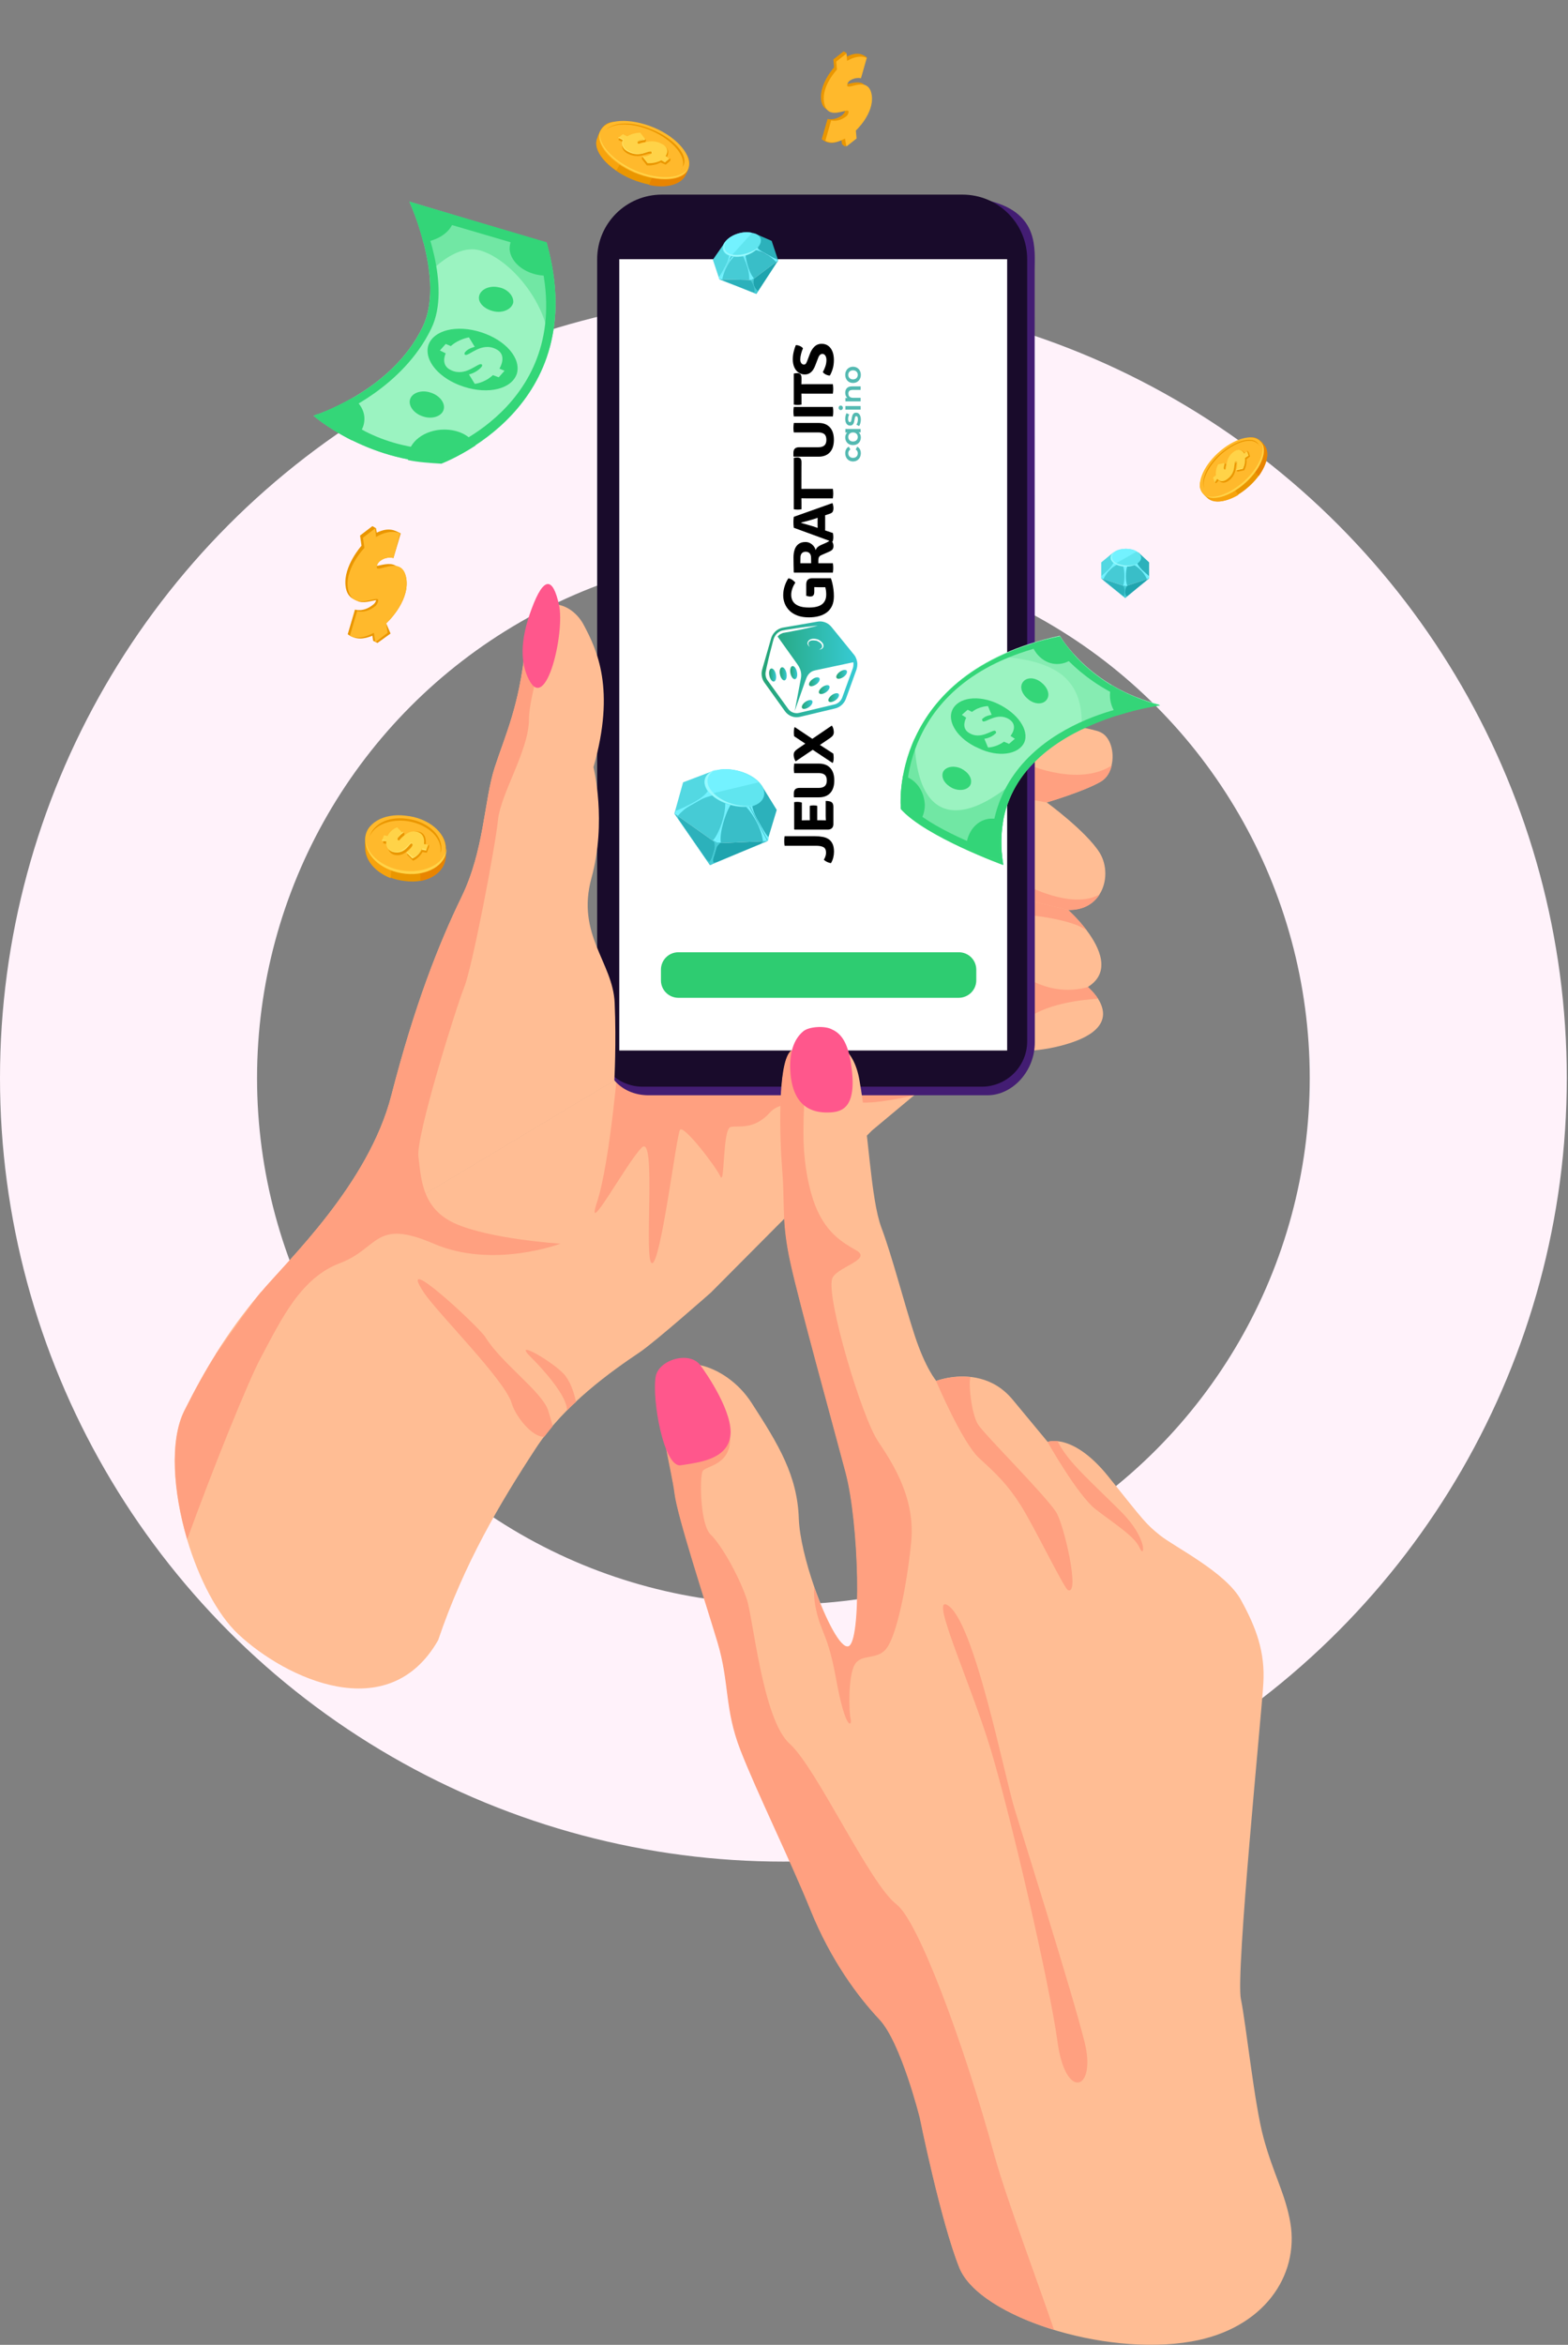 <svg width="305" height="456" viewBox="0 0 305 456" fill="none" xmlns="http://www.w3.org/2000/svg">
<rect x="0" y="0" width="305" height="456" fill="#808080" stroke="none"/>
<circle cx="152.382" cy="209.647" r="127.382" stroke="#FFF2FA" stroke-width="50"/>
<g clip-path="url(#clip0_482_8704)">
<path d="M184.181 207.688L169.611 219.85L138.276 251.368C138.276 251.368 127.387 260.999 124.387 263.006C119.066 266.586 109.817 273.069 104.188 281.712C97.289 292.27 90.299 304 85.225 318.972C75.543 335.95 55.498 326.38 46.342 317.798C42.228 313.94 38.64 306.902 36.382 299.339C33.66 290.078 32.948 280.107 35.856 274.304C37.99 270.044 39.97 266.494 41.95 263.345C41.95 263.345 41.95 263.345 41.95 263.314C44.672 258.931 47.332 255.381 50.302 251.8C50.456 251.615 50.58 251.461 50.704 251.306L82.813 232.075L119.561 210.065L184.181 207.688Z" fill="#FFBD94"/>
<path d="M214.063 152.031C210.754 153.945 203.608 156.044 203.608 156.044C203.608 156.044 211.249 161.632 213.878 165.799C215.363 168.176 215.394 171.541 213.878 173.917C212.733 175.739 210.692 177.004 207.753 176.943C207.753 176.943 209.64 178.61 211.372 180.925C213.94 184.32 216.167 189.136 211.589 191.945C211.682 192.038 212.733 192.933 213.569 194.199C215.084 196.575 215.827 200.249 208.434 202.749C197.081 206.577 185.543 202.749 185.543 202.749L190.802 138.727C190.802 138.727 211.094 140.98 214.063 142.4C216.012 143.295 216.816 146.29 216.229 148.79C215.95 150.179 215.239 151.352 214.063 152.031Z" fill="#FFBD94"/>
<path d="M120.459 204.292C120.459 204.292 118.727 225.839 116.159 233.68C113.561 241.521 121.851 226.148 124.821 223.184C127.79 220.221 125.13 245.503 126.831 245.657C128.532 245.781 131.564 220.777 132.275 219.727C132.987 218.678 139.266 226.889 140.132 228.803C140.999 230.717 140.535 219.542 142.112 219.171C143.69 218.832 146.659 219.82 149.784 216.331C152.599 213.152 162.157 214.541 168.746 214.418C172.087 214.356 177.84 212.998 177.84 212.998L126.491 204.292H120.459Z" fill="#FFA080"/>
<path d="M216.259 148.851C215.95 150.178 215.238 151.382 214.094 152.031C210.784 153.944 203.638 156.044 203.638 156.044C203.638 156.044 198.875 155.334 198.689 154.809C198.503 154.284 197.111 147.308 197.111 147.308C201.256 149.746 210.567 152.617 216.259 148.851Z" fill="#FFA080"/>
<path d="M213.876 173.948C212.732 175.769 210.69 177.065 207.751 176.973L201.255 175.399L195.873 170.182C196.461 170.521 207.566 177.467 213.876 173.948Z" fill="#FFA080"/>
<path d="M211.402 180.955C208.742 178.856 200.607 177.93 199.4 177.93L201.287 175.399L207.783 176.973C207.783 176.973 209.67 178.64 211.402 180.955Z" fill="#FFA080"/>
<path d="M213.599 194.229C209.887 194.445 203.391 195.279 199.401 198.335C193.555 202.78 196.957 188.117 196.957 188.117C196.957 188.117 203.082 194.322 211.65 191.945C211.743 192.068 212.795 192.964 213.599 194.229Z" fill="#FFA080"/>
<path d="M192.07 212.998H126.151C121.263 212.998 117.613 209.571 117.613 204.694V52.602C117.613 45.656 123.243 40.038 130.203 40.038H188.667C191.482 40.038 190.152 38.463 192.688 39.112C202.185 41.581 201.257 48.465 201.257 52.602L201.288 202.718C201.288 208.306 196.957 212.998 192.07 212.998Z" fill="#431D73"/>
<path d="M190.955 211.331H125.005C120.118 211.331 116.158 207.379 116.158 202.502V50.41C116.158 43.464 121.788 37.846 128.748 37.846H187.212C194.172 37.846 199.802 43.464 199.802 50.41V202.502C199.802 207.379 195.842 211.331 190.955 211.331Z" fill="#190B2B"/>
<path d="M195.905 50.409H120.459V204.292H195.905V50.409Z" fill="white"/>
<path d="M167.445 88.136C167.445 88.443 167.38 88.718 167.251 88.962C167.122 89.206 166.942 89.397 166.713 89.534C166.48 89.671 166.217 89.739 165.925 89.739C165.633 89.739 165.372 89.671 165.143 89.534C164.914 89.397 164.735 89.208 164.605 88.968C164.476 88.724 164.411 88.447 164.411 88.136C164.411 87.844 164.47 87.589 164.589 87.371C164.707 87.149 164.877 86.982 165.099 86.871L165.409 87.404C165.273 87.489 165.171 87.596 165.104 87.725C165.034 87.851 164.999 87.99 164.999 88.141C164.999 88.4 165.084 88.615 165.254 88.785C165.421 88.955 165.644 89.04 165.925 89.04C166.206 89.04 166.432 88.957 166.602 88.79C166.768 88.62 166.852 88.404 166.852 88.141C166.852 87.99 166.818 87.851 166.752 87.725C166.681 87.596 166.578 87.489 166.441 87.404L166.752 86.871C166.974 86.986 167.146 87.154 167.268 87.376C167.386 87.594 167.445 87.847 167.445 88.136ZM164.444 83.42L167.406 83.42L167.406 84.08L167.024 84.08C167.164 84.195 167.269 84.337 167.34 84.507C167.41 84.673 167.445 84.858 167.445 85.062C167.445 85.35 167.382 85.609 167.256 85.838C167.131 86.064 166.953 86.241 166.724 86.371C166.495 86.496 166.228 86.559 165.925 86.559C165.622 86.559 165.358 86.496 165.132 86.371C164.903 86.241 164.725 86.064 164.6 85.838C164.474 85.609 164.411 85.35 164.411 85.062C164.411 84.869 164.444 84.694 164.511 84.535C164.577 84.372 164.675 84.232 164.805 84.113L164.444 84.113L164.444 83.42ZM166.852 84.984C166.852 84.729 166.767 84.518 166.596 84.352C166.426 84.185 166.203 84.102 165.925 84.102C165.648 84.102 165.424 84.185 165.254 84.352C165.084 84.518 164.999 84.729 164.999 84.984C164.999 85.239 165.084 85.45 165.254 85.616C165.424 85.779 165.648 85.86 165.925 85.86C166.203 85.86 166.426 85.779 166.596 85.616C166.767 85.45 166.852 85.239 166.852 84.984ZM167.445 81.597C167.445 81.838 167.414 82.073 167.351 82.302C167.288 82.531 167.208 82.714 167.112 82.851L166.585 82.585C166.674 82.452 166.746 82.293 166.802 82.108C166.853 81.919 166.879 81.734 166.879 81.553C166.879 81.139 166.77 80.932 166.552 80.932C166.449 80.932 166.376 80.986 166.336 81.093C166.295 81.196 166.256 81.365 166.219 81.597C166.182 81.842 166.14 82.041 166.092 82.197C166.044 82.348 165.96 82.481 165.842 82.596C165.72 82.707 165.552 82.762 165.337 82.762C165.056 82.762 164.833 82.646 164.666 82.413C164.496 82.176 164.411 81.858 164.411 81.459C164.411 81.255 164.435 81.052 164.483 80.849C164.528 80.645 164.589 80.479 164.666 80.35L165.193 80.616C165.045 80.867 164.971 81.15 164.971 81.464C164.971 81.668 165.003 81.823 165.066 81.93C165.125 82.034 165.204 82.086 165.304 82.086C165.415 82.086 165.494 82.03 165.543 81.919C165.587 81.805 165.629 81.629 165.67 81.392C165.707 81.156 165.75 80.962 165.798 80.81C165.846 80.658 165.927 80.529 166.042 80.422C166.156 80.311 166.319 80.255 166.53 80.255C166.807 80.255 167.029 80.375 167.195 80.616C167.362 80.856 167.445 81.183 167.445 81.597ZM164.444 79.658L164.444 78.965L167.406 78.965L167.406 79.658L164.444 79.658ZM163.956 79.309C163.956 79.434 163.917 79.54 163.84 79.625C163.758 79.71 163.659 79.752 163.54 79.752C163.422 79.752 163.324 79.71 163.246 79.625C163.165 79.54 163.124 79.434 163.124 79.309C163.124 79.183 163.163 79.078 163.241 78.993C163.315 78.907 163.409 78.865 163.524 78.865C163.646 78.865 163.749 78.907 163.834 78.993C163.916 79.074 163.956 79.179 163.956 79.309ZM164.411 76.374C164.411 76.001 164.52 75.701 164.738 75.476C164.956 75.25 165.28 75.137 165.709 75.137L167.406 75.137L167.406 75.831L165.798 75.831C165.539 75.831 165.345 75.892 165.215 76.014C165.082 76.136 165.016 76.309 165.016 76.535C165.016 76.79 165.093 76.992 165.249 77.14C165.4 77.287 165.62 77.361 165.909 77.361L167.406 77.361L167.406 78.055L164.444 78.055L164.444 77.395L164.827 77.395C164.69 77.28 164.587 77.136 164.516 76.962C164.446 76.788 164.411 76.592 164.411 76.374ZM167.445 72.899C167.445 73.199 167.38 73.469 167.251 73.709C167.122 73.95 166.942 74.138 166.713 74.275C166.48 74.408 166.217 74.475 165.925 74.475C165.633 74.475 165.372 74.408 165.143 74.275C164.914 74.138 164.735 73.95 164.605 73.709C164.476 73.469 164.411 73.199 164.411 72.899C164.411 72.596 164.476 72.324 164.605 72.084C164.735 71.844 164.914 71.657 165.143 71.524C165.372 71.387 165.633 71.319 165.925 71.319C166.217 71.319 166.48 71.387 166.713 71.524C166.942 71.657 167.122 71.844 167.251 72.084C167.38 72.324 167.445 72.596 167.445 72.899ZM166.852 72.899C166.852 72.644 166.767 72.433 166.596 72.267C166.426 72.101 166.203 72.017 165.925 72.017C165.648 72.017 165.424 72.101 165.254 72.267C165.084 72.433 164.999 72.644 164.999 72.899C164.999 73.154 165.084 73.365 165.254 73.532C165.424 73.694 165.648 73.776 165.925 73.776C166.203 73.776 166.426 73.694 166.596 73.532C166.767 73.365 166.852 73.154 166.852 72.899Z" fill="#53B9B1"/>
<path d="M160.249 167.203C160.369 166.999 160.47 166.78 160.554 166.544C160.637 166.308 160.678 166.073 160.678 165.837C160.678 165.305 160.517 164.947 160.193 164.762C159.87 164.573 159.389 164.478 158.751 164.478L152.615 164.478C152.587 164.335 152.569 164.175 152.559 163.999C152.55 163.819 152.546 163.667 152.546 163.542C152.546 163.412 152.55 163.264 152.559 163.098C152.569 162.927 152.587 162.768 152.615 162.62L158.543 162.62C159.07 162.62 159.558 162.661 160.006 162.744C160.454 162.823 160.845 162.973 161.178 163.195C161.506 163.412 161.762 163.72 161.947 164.117C162.132 164.51 162.225 165.021 162.225 165.65C162.225 166.01 162.176 166.391 162.079 166.794C161.977 167.191 161.827 167.547 161.628 167.861C161.388 167.82 161.145 167.743 160.9 167.633C160.651 167.517 160.433 167.374 160.249 167.203ZM154.556 161.333L154.48 161.263L154.48 159.537L155.95 159.537C156.079 159.537 156.199 159.535 156.31 159.53C156.417 159.525 156.544 159.523 156.692 159.523L159.902 159.523C160.045 159.523 160.172 159.525 160.283 159.53C160.39 159.535 160.507 159.537 160.637 159.537L162.107 159.537L162.107 160.272C162.107 160.6 162.012 160.859 161.822 161.048C161.628 161.238 161.369 161.333 161.046 161.333L154.556 161.333ZM157.517 156.722C157.628 156.685 157.753 156.659 157.891 156.646C158.025 156.632 158.139 156.625 158.231 156.625C158.337 156.625 158.46 156.632 158.598 156.646C158.732 156.659 158.855 156.685 158.966 156.722L158.966 158.691C158.966 158.793 158.966 158.936 158.966 159.121C158.966 159.306 158.966 159.493 158.966 159.682C158.961 159.872 158.957 160.031 158.952 160.161L157.545 160.161C157.54 160.031 157.535 159.872 157.531 159.682C157.526 159.493 157.524 159.306 157.524 159.121C157.519 158.936 157.517 158.793 157.517 158.691L157.517 156.722ZM154.48 155.994C154.614 155.971 154.741 155.957 154.861 155.952C154.982 155.948 155.095 155.945 155.201 155.945C155.307 155.945 155.428 155.957 155.562 155.98C155.696 155.999 155.832 156.033 155.971 156.084L155.971 158.691C155.971 158.793 155.971 158.936 155.971 159.121C155.966 159.306 155.961 159.493 155.957 159.682C155.952 159.872 155.948 160.031 155.943 160.161L154.48 160.161L154.48 155.994ZM160.609 155.758C161.168 155.758 161.559 155.846 161.781 156.022C161.998 156.193 162.107 156.486 162.107 156.902L162.107 160.14L160.678 160.14C160.669 159.923 160.66 159.74 160.651 159.592C160.637 159.44 160.628 159.292 160.623 159.149C160.614 159.005 160.609 158.834 160.609 158.636L160.609 155.758ZM159.299 148.5C160.246 148.5 160.981 148.785 161.504 149.353C162.021 149.917 162.28 150.726 162.28 151.78C162.28 152.829 162.021 153.638 161.504 154.207C160.981 154.775 160.246 155.059 159.299 155.059L154.494 155.059L154.411 154.976L154.411 154.304C154.411 153.943 154.501 153.673 154.681 153.492C154.861 153.312 155.162 153.222 155.582 153.222L159.299 153.222C159.779 153.222 160.154 153.109 160.422 152.882C160.69 152.651 160.824 152.284 160.824 151.78C160.824 151.267 160.69 150.899 160.422 150.678C160.154 150.456 159.779 150.345 159.299 150.345L154.48 150.345C154.452 150.192 154.434 150.035 154.425 149.873C154.415 149.711 154.411 149.568 154.411 149.443C154.411 149.328 154.418 149.178 154.431 148.993C154.441 148.808 154.459 148.644 154.487 148.5L159.299 148.5ZM154.764 148.064C154.612 147.833 154.51 147.605 154.459 147.378C154.408 147.147 154.383 146.957 154.383 146.809C154.383 146.555 154.441 146.345 154.556 146.179C154.672 146.012 154.854 145.841 155.104 145.665L161.795 141.103C161.957 141.325 162.063 141.556 162.114 141.797C162.165 142.037 162.19 142.229 162.19 142.372C162.19 142.622 162.132 142.834 162.017 143.01C161.896 143.186 161.712 143.359 161.462 143.53L154.764 148.064ZM154.48 143.183C154.448 143.059 154.429 142.931 154.425 142.802C154.415 142.668 154.411 142.529 154.411 142.386C154.411 142.257 154.42 142.106 154.438 141.935C154.457 141.76 154.489 141.598 154.535 141.45L154.633 141.422L158.418 143.953L159.112 144.625L162.086 146.553C162.109 146.659 162.128 146.786 162.141 146.934C162.155 147.082 162.162 147.223 162.162 147.357C162.162 147.727 162.116 148.041 162.024 148.3L161.926 148.363L157.76 145.596L157.052 144.889L154.48 143.183Z" fill="black"/>
<path d="M153.349 112.468C153.622 112.496 153.885 112.6 154.139 112.78C154.389 112.956 154.576 113.136 154.701 113.321C154.465 113.659 154.274 114.035 154.126 114.451C153.978 114.867 153.904 115.281 153.904 115.693C153.904 116.173 154.019 116.598 154.25 116.968C154.482 117.338 154.851 117.627 155.36 117.835C155.864 118.043 156.529 118.147 157.357 118.147C158.508 118.147 159.356 117.934 159.901 117.509C160.442 117.079 160.712 116.453 160.712 115.63C160.712 115.159 160.664 114.729 160.567 114.34C160.47 113.952 160.382 113.643 160.303 113.411L161.621 112.448C161.718 112.72 161.812 113.042 161.905 113.411C161.993 113.781 162.064 114.183 162.12 114.618C162.175 115.048 162.203 115.491 162.203 115.949C162.203 116.679 162.083 117.306 161.842 117.828C161.602 118.346 161.262 118.769 160.823 119.097C160.384 119.425 159.869 119.668 159.277 119.825C158.685 119.982 158.038 120.061 157.336 120.061C156.476 120.061 155.732 119.943 155.103 119.707C154.475 119.467 153.957 119.143 153.55 118.736C153.143 118.325 152.841 117.865 152.642 117.357C152.443 116.843 152.344 116.317 152.344 115.776C152.344 115.166 152.436 114.574 152.621 114.001C152.806 113.423 153.049 112.912 153.349 112.468ZM159.312 114.202C158.988 114.202 158.665 114.193 158.341 114.174C158.018 114.156 157.724 114.109 157.461 114.035L157.994 112.448L161.621 112.448L161.648 114.202L159.312 114.202ZM156.823 113.71C156.823 113.238 156.929 112.91 157.142 112.725C157.354 112.54 157.639 112.448 157.994 112.448L158.39 112.448L158.39 115.103C158.39 115.283 158.367 115.443 158.32 115.582C158.274 115.716 158.196 115.82 158.085 115.894C157.969 115.968 157.807 116.005 157.599 116.005C157.474 116.005 157.343 115.991 157.204 115.963C157.061 115.935 156.934 115.903 156.823 115.866L156.823 113.71Z" fill="black"/>
<path d="M156.677 105.407C157.024 105.407 157.333 105.485 157.606 105.642C157.879 105.795 158.108 105.994 158.293 106.239C158.477 106.479 158.598 106.731 158.653 106.994C158.741 106.754 158.868 106.557 159.034 106.405C159.196 106.252 159.404 106.121 159.658 106.01L160.643 105.573C160.833 105.49 161.006 105.397 161.163 105.296C161.32 105.194 161.452 105.085 161.558 104.97C161.706 105.085 161.838 105.256 161.953 105.483C162.064 105.709 162.12 105.95 162.12 106.204C162.12 106.481 162.053 106.701 161.919 106.863C161.78 107.024 161.565 107.168 161.274 107.292L159.804 107.937C159.559 108.044 159.395 108.175 159.312 108.332C159.224 108.485 159.18 108.702 159.18 108.984L159.18 110.336L157.793 110.336C157.793 110.151 157.791 109.941 157.786 109.705C157.782 109.469 157.777 109.245 157.773 109.033C157.768 108.82 157.766 108.658 157.766 108.547C157.766 108.219 157.715 107.965 157.613 107.785C157.511 107.6 157.38 107.473 157.218 107.403C157.056 107.329 156.89 107.292 156.719 107.292C156.543 107.292 156.377 107.329 156.22 107.403C156.062 107.477 155.938 107.6 155.845 107.771C155.748 107.942 155.7 108.175 155.7 108.471C155.7 108.651 155.697 108.829 155.693 109.005C155.688 109.176 155.686 109.352 155.686 109.532L162.009 109.532C162.037 109.684 162.055 109.844 162.064 110.01C162.074 110.172 162.078 110.315 162.078 110.44C162.078 110.556 162.074 110.701 162.064 110.877C162.055 111.053 162.037 111.212 162.009 111.355L154.472 111.355L154.396 111.286C154.382 110.759 154.371 110.262 154.361 109.795C154.352 109.329 154.347 108.859 154.347 108.388C154.347 107.829 154.424 107.322 154.576 106.869C154.729 106.416 154.978 106.061 155.325 105.802C155.667 105.538 156.118 105.407 156.677 105.407Z" fill="black"/>
<path d="M154.403 102.634C154.375 102.449 154.357 102.259 154.347 102.065C154.338 101.867 154.334 101.691 154.334 101.538C154.334 101.395 154.338 101.236 154.347 101.06C154.357 100.884 154.375 100.702 154.403 100.512L161.919 97.836C161.988 97.97 162.039 98.141 162.071 98.349C162.104 98.552 162.12 98.726 162.12 98.869C162.12 99.096 162.076 99.303 161.988 99.493C161.9 99.678 161.678 99.826 161.322 99.937L158.168 100.991C157.946 101.055 157.699 101.127 157.426 101.206C157.153 101.28 156.88 101.353 156.608 101.427C156.335 101.497 156.083 101.561 155.852 101.622L155.852 101.698C156.18 101.79 156.55 101.894 156.961 102.01C157.373 102.121 157.731 102.225 158.036 102.322L162.016 103.66C162.039 103.776 162.057 103.9 162.071 104.034C162.085 104.168 162.092 104.305 162.092 104.443C162.092 104.601 162.081 104.758 162.057 104.915C162.034 105.072 162.002 105.199 161.96 105.296L161.863 105.366L154.403 102.634ZM160.504 102.578C160.504 102.634 160.504 102.706 160.504 102.793C160.5 102.877 160.497 102.962 160.497 103.05C160.493 103.138 160.49 103.209 160.49 103.265L160.49 104.069L159.048 103.494L159.048 102.793C159.048 102.742 159.048 102.678 159.048 102.599C159.044 102.516 159.041 102.435 159.041 102.357C159.037 102.273 159.034 102.206 159.034 102.155L159.034 101.143C159.034 101.088 159.037 101.025 159.041 100.956C159.041 100.882 159.044 100.81 159.048 100.741C159.048 100.667 159.048 100.602 159.048 100.547L159.048 99.805L160.49 99.285L160.49 100.117C160.49 100.173 160.493 100.242 160.497 100.325C160.497 100.408 160.5 100.491 160.504 100.575C160.504 100.658 160.504 100.725 160.504 100.776L160.504 102.578Z" fill="black"/>
<path d="M155.901 99.035C155.762 99.062 155.632 99.081 155.512 99.09C155.388 99.099 155.272 99.104 155.166 99.104C155.064 99.104 154.946 99.099 154.812 99.09C154.673 99.081 154.537 99.062 154.403 99.035L154.403 89.041C154.509 89.013 154.629 88.992 154.764 88.978C154.893 88.96 155.002 88.951 155.089 88.951C155.353 88.951 155.554 89.022 155.693 89.165C155.831 89.304 155.901 89.544 155.901 89.887L155.901 90.386C155.901 90.478 155.898 90.603 155.894 90.76C155.889 90.917 155.887 94.999 155.887 95.083L155.887 96.899C155.887 96.992 155.889 97.121 155.894 97.287C155.898 97.449 155.901 97.576 155.901 97.669L155.901 99.035ZM156.726 96.913C156.578 96.913 156.441 96.911 156.317 96.906C156.187 96.901 156.044 96.899 155.887 96.899L155.166 96.899L155.166 95.083L155.887 95.083C156.044 95.083 156.187 95.08 156.317 95.076C156.441 95.071 156.578 95.069 156.726 95.069L162.009 95.069C162.032 95.184 162.048 95.335 162.057 95.519C162.071 95.704 162.078 95.862 162.078 95.991C162.078 96.116 162.071 96.268 162.057 96.448C162.048 96.629 162.032 96.784 162.009 96.913L156.726 96.913Z" fill="black"/>
<path d="M159.222 82.252C160.169 82.252 160.904 82.537 161.426 83.105C161.944 83.669 162.203 84.478 162.203 85.532C162.203 86.581 161.944 87.39 161.426 87.958C160.904 88.527 160.169 88.811 159.222 88.811L154.417 88.811L154.334 88.728L154.334 88.055C154.334 87.695 154.424 87.424 154.604 87.244C154.784 87.064 155.085 86.974 155.505 86.974L159.222 86.974C159.702 86.974 160.077 86.861 160.345 86.634C160.613 86.403 160.747 86.035 160.747 85.532C160.747 85.019 160.613 84.651 160.345 84.429C160.077 84.207 159.702 84.097 159.222 84.097L154.403 84.097C154.375 83.944 154.357 83.787 154.347 83.625C154.338 83.463 154.334 83.32 154.334 83.195C154.334 83.08 154.341 82.929 154.354 82.745C154.364 82.56 154.382 82.395 154.41 82.252L159.222 82.252Z" fill="black"/>
<path d="M154.403 80.98C154.375 80.837 154.357 80.675 154.347 80.495C154.338 80.31 154.334 80.16 154.334 80.044C154.334 79.919 154.338 79.776 154.347 79.614C154.357 79.448 154.375 79.288 154.403 79.136L162.009 79.136C162.037 79.288 162.055 79.448 162.064 79.614C162.074 79.776 162.078 79.919 162.078 80.044C162.078 80.16 162.074 80.31 162.064 80.495C162.055 80.675 162.037 80.837 162.009 80.98L154.403 80.98Z" fill="black"/>
<path d="M155.901 78.681C155.762 78.709 155.632 78.727 155.512 78.737C155.388 78.746 155.272 78.75 155.166 78.75C155.064 78.75 154.946 78.746 154.812 78.737C154.673 78.727 154.537 78.709 154.403 78.681L154.403 72.649C154.509 72.621 154.629 72.6 154.764 72.587C154.893 72.568 155.002 72.559 155.089 72.559C155.353 72.559 155.554 72.63 155.693 72.774C155.831 72.912 155.901 73.153 155.901 73.495L155.901 73.994C155.901 74.087 155.898 74.211 155.894 74.368C155.889 74.526 155.887 74.646 155.887 74.729L155.887 76.546C155.887 76.638 155.889 76.767 155.894 76.934C155.898 77.096 155.901 77.223 155.901 77.315L155.901 78.681ZM156.726 76.559C156.578 76.559 156.441 76.557 156.317 76.552C156.187 76.548 156.044 76.546 155.887 76.546L155.166 76.546L155.166 74.729L155.887 74.729C156.044 74.729 156.187 74.727 156.317 74.722C156.441 74.717 156.578 74.715 156.726 74.715L162.009 74.715C162.032 74.831 162.048 74.981 162.057 75.166C162.071 75.351 162.078 75.508 162.078 75.637C162.078 75.762 162.071 75.915 162.057 76.095C162.048 76.275 162.032 76.43 162.009 76.559L156.726 76.559Z" fill="black"/>
<path d="M161.413 73.037C161.26 73.037 161.094 73.007 160.913 72.946C160.733 72.886 160.564 72.805 160.407 72.704C160.25 72.597 160.132 72.482 160.054 72.357C160.239 72.029 160.403 71.659 160.546 71.248C160.689 70.832 160.759 70.404 160.754 69.965C160.754 69.752 160.722 69.561 160.657 69.39C160.592 69.219 160.502 69.082 160.386 68.981C160.266 68.879 160.123 68.828 159.957 68.828C159.781 68.828 159.624 68.895 159.485 69.029C159.346 69.163 159.226 69.373 159.125 69.66L158.653 70.887C158.528 71.248 158.373 71.576 158.189 71.872C157.999 72.163 157.77 72.394 157.502 72.565C157.234 72.736 156.917 72.822 156.552 72.822C156.104 72.822 155.704 72.704 155.353 72.468C154.997 72.232 154.72 71.897 154.521 71.463C154.317 71.023 154.213 70.501 154.209 69.896C154.209 69.387 154.269 68.883 154.389 68.384C154.509 67.88 154.646 67.457 154.798 67.115C155.062 67.115 155.323 67.171 155.582 67.282C155.836 67.393 156.039 67.545 156.192 67.739C156.039 68.077 155.914 68.444 155.817 68.842C155.716 69.235 155.665 69.595 155.665 69.923C155.669 70.228 155.739 70.466 155.873 70.638C156.007 70.809 156.176 70.894 156.379 70.894C156.555 70.894 156.689 70.823 156.781 70.679C156.874 70.531 156.964 70.335 157.052 70.09L157.509 68.883C157.726 68.282 158.027 67.795 158.41 67.421C158.794 67.046 159.27 66.859 159.839 66.859C160.329 66.859 160.752 66.991 161.108 67.254C161.459 67.517 161.729 67.88 161.919 68.343C162.104 68.805 162.198 69.339 162.203 69.944C162.208 70.638 162.124 71.252 161.953 71.788C161.782 72.325 161.602 72.741 161.413 73.037Z" fill="black"/>
<g clip-path="url(#clip1_482_8704)">
<path d="M152.244 122.066L152.221 122.066C151.122 122.3 150.229 123.163 149.954 124.283L148.236 130.28L148.236 130.303C148.167 130.537 148.145 130.793 148.145 131.027C148.145 131.634 148.328 132.194 148.648 132.684C148.648 132.684 148.648 132.707 148.671 132.707L152.634 138.237C153.298 139.217 154.466 139.684 155.611 139.404L162.46 137.771C163.445 137.537 164.269 136.767 164.59 135.764L166.628 130.14L166.628 130.117C166.72 129.813 166.766 129.51 166.766 129.183C166.766 128.553 166.559 127.923 166.193 127.41L166.17 127.387L161.773 121.973C161.108 121.11 160.009 120.69 158.955 120.9L152.244 122.066ZM157.81 124.563C157.673 124.586 157.535 124.656 157.444 124.726C157.398 124.773 157.352 124.82 157.329 124.843C157.306 124.866 157.306 124.89 157.283 124.936C157.283 124.96 157.26 124.983 157.26 125.03C157.215 125.263 157.306 125.473 157.398 125.613C157.467 125.753 157.535 125.823 157.535 125.823C157.535 125.823 157.512 125.8 157.489 125.777C157.467 125.753 157.398 125.707 157.352 125.66C157.306 125.613 157.237 125.52 157.169 125.427C157.123 125.333 157.054 125.193 157.077 125.03C157.077 124.983 157.077 124.96 157.1 124.913C157.123 124.843 157.123 124.843 157.146 124.796C157.192 124.703 157.237 124.633 157.306 124.563C157.444 124.423 157.604 124.33 157.787 124.283C158.154 124.166 158.543 124.213 158.909 124.306C159.024 124.33 159.07 124.353 159.184 124.4C159.276 124.446 159.368 124.493 159.436 124.54C159.597 124.633 159.734 124.773 159.871 124.89C159.986 125.03 160.101 125.193 160.146 125.357C160.192 125.52 160.192 125.707 160.123 125.87C160.055 126.01 159.963 126.127 159.849 126.173C159.757 126.243 159.642 126.267 159.574 126.29C159.505 126.313 159.436 126.313 159.39 126.313C159.345 126.313 159.322 126.313 159.322 126.313C159.322 126.313 159.413 126.29 159.551 126.22C159.688 126.15 159.871 126.01 159.917 125.777C159.94 125.683 159.917 125.543 159.871 125.427C159.826 125.31 159.734 125.193 159.62 125.076C159.505 124.96 159.39 124.89 159.23 124.796C159.161 124.75 159.093 124.726 159.024 124.68C158.955 124.656 158.864 124.61 158.795 124.586C158.451 124.54 158.108 124.516 157.81 124.563ZM165.918 129.883L163.88 135.507C163.651 136.254 163.032 136.837 162.299 137.001L155.451 138.634C154.604 138.844 153.733 138.494 153.252 137.771L149.267 132.264C149.015 131.914 148.9 131.47 148.9 131.05C148.9 130.864 148.923 130.677 148.969 130.513C148.969 130.513 149.152 129.557 149.496 128.11C149.656 127.387 149.885 126.57 150.114 125.66C150.229 125.217 150.343 124.75 150.481 124.283C150.641 123.77 150.962 123.303 151.397 122.976C151.626 122.813 151.855 122.696 152.13 122.626C152.199 122.603 152.221 122.603 152.336 122.58L152.519 122.556C152.634 122.533 152.748 122.51 152.863 122.486C153.321 122.416 153.802 122.346 154.237 122.276C155.13 122.136 155.978 122.02 156.688 121.926C158.131 121.74 159.093 121.67 159.093 121.67C159.093 121.67 158.154 121.926 156.734 122.23C156.024 122.393 155.199 122.556 154.306 122.72C153.871 122.813 153.412 122.906 152.932 122.976C152.817 123 152.702 123.023 152.588 123.046L152.405 123.07C152.382 123.07 152.29 123.093 152.244 123.116C152.061 123.186 151.855 123.28 151.672 123.396C151.511 123.513 151.374 123.653 151.26 123.793L155.107 129.183C155.955 130.373 155.886 131.33 155.795 131.89L154.581 138.284L156.711 132.24C156.917 131.657 157.306 130.653 158.451 130.397C158.474 130.397 158.497 130.397 158.52 130.373L165.987 128.787C166.01 128.927 166.01 129.043 166.01 129.183C166.01 129.417 165.987 129.65 165.918 129.883Z" fill="url(#paint0_linear_482_8704)"/>
<path d="M153.756 130.934C153.894 131.634 154.306 132.147 154.649 132.077C154.993 132.007 155.176 131.377 155.016 130.677C154.878 129.977 154.466 129.464 154.123 129.534C153.779 129.604 153.619 130.234 153.756 130.934Z" fill="url(#paint1_linear_482_8704)"/>
<path d="M152.979 130.91C152.841 130.21 152.429 129.697 152.085 129.767C151.742 129.837 151.559 130.467 151.719 131.167C151.856 131.867 152.269 132.38 152.612 132.31C152.956 132.24 153.116 131.61 152.979 130.91Z" fill="url(#paint2_linear_482_8704)"/>
<path d="M150.916 131.143C150.779 130.443 150.366 129.93 150.023 130C149.679 130.07 149.496 130.7 149.656 131.4C149.794 132.1 150.206 132.613 150.55 132.543C150.893 132.473 151.076 131.843 150.916 131.143Z" fill="url(#paint3_linear_482_8704)"/>
<path d="M156.665 136.487C156.115 136.86 155.84 137.42 156.023 137.7C156.207 137.98 156.802 137.887 157.352 137.514C157.901 137.14 158.176 136.58 157.993 136.3C157.81 136.02 157.214 136.114 156.665 136.487Z" fill="url(#paint4_linear_482_8704)"/>
<path d="M158.061 132.077C157.511 132.451 157.237 133.011 157.42 133.291C157.603 133.571 158.199 133.477 158.748 133.104C159.298 132.731 159.573 132.171 159.39 131.891C159.206 131.611 158.611 131.681 158.061 132.077Z" fill="url(#paint5_linear_482_8704)"/>
<path d="M159.345 134.807C159.528 135.087 160.124 134.994 160.673 134.62C161.223 134.247 161.498 133.687 161.315 133.407C161.131 133.127 160.536 133.22 159.986 133.594C159.437 133.99 159.139 134.527 159.345 134.807Z" fill="url(#paint6_linear_482_8704)"/>
<path d="M161.177 136.37C161.361 136.65 161.956 136.557 162.506 136.184C163.055 135.81 163.33 135.25 163.147 134.97C162.964 134.69 162.368 134.784 161.819 135.157C161.292 135.554 160.994 136.09 161.177 136.37Z" fill="url(#paint7_linear_482_8704)"/>
<path d="M162.736 131.843C162.919 132.123 163.514 132.03 164.064 131.656C164.614 131.283 164.889 130.723 164.705 130.443C164.522 130.163 163.927 130.256 163.377 130.63C162.827 131.026 162.529 131.563 162.736 131.843Z" fill="url(#paint8_linear_482_8704)"/>
</g>
<path d="M50.703 251.368C55.962 245.101 71.676 230.346 76.13 212.997C80.585 195.649 85.317 183.61 89.772 174.442C94.226 165.274 94.133 155.673 96.237 149.222C98.34 142.77 100.97 137.399 102.176 125.946C102.918 119.093 105.888 117.087 108.734 117.642C110.652 118.013 112.477 119.525 113.529 121.501C116.127 126.378 119.777 134.003 115.446 149.191C115.446 149.191 118.076 159.779 115.044 170.768C112.044 181.758 119.22 187.16 119.561 195.001C119.901 202.749 119.499 210.157 119.499 210.157L50.703 251.368Z" fill="#FFBD94"/>
<path d="M109.013 241.86C109.013 241.86 95.898 246.83 84.36 241.86C72.822 236.89 73.78 242.725 66.171 245.626C58.561 248.497 54.88 256.245 50.704 264.086C48.199 268.778 41.3 285.88 36.413 299.37C33.691 290.109 32.979 280.138 35.887 274.335C38.022 270.075 40.001 266.525 41.981 263.376C41.981 263.376 41.981 263.376 41.981 263.345C45.507 258.314 48.601 253.992 50.333 251.831C50.488 251.646 50.611 251.491 50.735 251.337C55.963 245.102 71.677 230.346 76.131 212.998C80.586 195.649 85.319 183.61 89.773 174.442C94.227 165.274 94.135 155.704 96.238 149.222C98.341 142.77 100.971 137.399 102.177 125.946C102.92 119.093 105.889 117.118 108.735 117.643C106.57 123.539 102.889 135.392 102.889 139.899C102.889 145.919 97.382 154.284 96.857 159.532C96.331 164.749 91.876 188.055 90.299 191.976C88.721 195.896 80.864 221.024 81.39 224.944C81.668 227.012 81.792 229.667 82.813 232.167C83.71 234.39 85.319 236.458 88.381 237.878C95.248 240.996 109.013 241.86 109.013 241.86Z" fill="#FFA080"/>
<path d="M102.888 132.182C101.342 129.157 100.97 124.928 103.414 118.383C105.796 111.963 107.559 112.24 108.735 117.642C109.91 122.952 106.26 138.788 102.888 132.182Z" fill="#FF578C"/>
<path d="M107.497 277.36C106.971 277.977 105.858 279.428 105.858 279.428C103.476 279.49 100.29 275.446 99.516 272.853C98.217 268.408 85.163 255.412 82.472 251.399C76.719 242.755 93.175 258.036 94.413 260.042C97.568 265.136 105.301 270.538 106.6 274.211C106.693 274.489 107.559 277.267 107.497 277.36Z" fill="#FFA080"/>
<path d="M245.768 415.716C247.655 422.723 250.037 426.643 250.996 432.292C252.728 442.634 245.738 452.913 231.756 455.352C214.557 458.346 190.398 450.413 186.624 440.998C183.005 431.984 178.953 411.795 178.953 411.795C178.953 411.795 175.272 397.132 171.096 392.687C166.889 388.242 161.661 381.173 157.732 371.48C153.804 361.787 147.246 348.452 144.091 340.333C140.936 332.214 141.987 327.244 139.636 319.404C137.286 311.563 131.779 294.801 131.254 290.356C130.728 285.911 127.572 275.168 128.903 268.902C129.583 265.691 132.676 264.673 136.296 265.506C139.76 266.309 143.627 268.84 146.194 272.822C151.453 280.941 155.103 286.96 155.381 295.326C155.505 298.876 156.773 304 158.413 308.692C160.671 315.082 163.548 320.638 165.064 320.175C167.693 319.404 167.167 296.375 164.538 286.405C161.908 276.465 155.567 253.621 153.804 245.595C152.041 237.569 152.752 234.328 152.226 227.722C151.7 221.085 151.298 207.071 153.773 204.478C154.763 203.428 156.804 202.44 159.032 202.286C162.372 202.039 166.053 203.706 167.167 210.003C168.992 220.468 169.363 233.124 171.436 238.712C173.539 244.299 175.797 253.189 177.901 259.641C180.004 266.093 182.108 268.531 182.108 268.531C182.108 268.531 182.108 268.531 182.139 268.531C182.51 268.408 186.438 266.988 190.707 268.13C192.842 268.686 195.069 269.889 196.987 272.205C202.926 279.366 203.792 280.416 203.792 280.416C203.792 280.416 204.813 280.015 206.607 280.416C208.71 280.91 211.897 282.515 215.67 287.238C222.661 295.974 222.847 296.314 225.631 298.567C228.415 300.82 238.406 305.729 241.376 311.131C244.346 316.533 246.109 321.256 245.738 327.368C245.397 333.48 240.324 383.797 241.376 388.767C242.397 393.737 243.974 409.079 245.768 415.716Z" fill="#FFBD94"/>
<path d="M186.593 440.998C188.542 445.875 195.966 450.351 205.03 453.099C201.843 443.714 195.688 427.384 193.461 419.266C187.398 397.071 178.582 373.549 174.406 370.369C169.147 366.387 158.846 343.791 153.588 339.098C148.329 334.376 146.504 314.557 145.236 310.915C143.627 306.254 140.255 300.358 138.214 298.413C136.172 296.437 136.048 287.115 136.698 286.065C137.348 285.016 142.266 284.954 142.018 279.397C141.833 274.983 139.358 270.075 135.492 266.803C135.492 266.803 129.491 265.722 128.841 268.933C127.542 275.199 130.666 285.942 131.192 290.387C131.718 294.832 137.224 311.594 139.575 319.435C141.926 327.276 140.874 332.246 144.029 340.364C147.184 348.483 153.742 361.818 157.671 371.511C161.599 381.204 166.858 388.273 171.034 392.718C175.241 397.163 178.891 411.826 178.891 411.826C178.891 411.826 182.974 431.984 186.593 440.998Z" fill="#FFA080"/>
<path d="M177.221 300.11C176.355 308.661 174.406 317.984 172.457 320.546C170.601 322.984 167.539 321.472 166.24 323.756C164.941 326.04 165.126 332.986 165.466 334.313C165.807 335.61 164.538 336.968 162.621 326.473C161.012 317.644 159.806 317.891 158.723 312.952C158.383 311.408 158.29 309.988 158.352 308.692C160.61 315.082 163.487 320.638 165.002 320.175C167.632 319.404 167.106 296.375 164.477 286.404C161.847 276.464 155.506 253.621 153.743 245.595C151.979 237.569 152.691 234.328 152.165 227.722C151.639 221.085 151.237 207.07 153.712 204.477C154.702 203.428 155.042 206.268 155.939 208.954C156.836 211.608 156.31 213.553 156.279 220.066C156.248 225.036 156.96 229.636 158.166 233.309C160.331 239.792 163.982 241.644 166.642 243.218C169.704 245.009 162.435 246.49 161.847 248.744C160.795 252.788 167.632 275.538 170.756 280.231C173.911 284.953 178.118 291.56 177.221 300.11Z" fill="#FFA080"/>
<path d="M190.492 283.596C187.151 280.54 182.078 268.562 182.078 268.562C182.078 268.562 182.078 268.562 182.109 268.562C182.418 268.439 185.295 267.42 188.791 267.822C188.327 268.624 188.914 274.922 190.245 277.021C191.606 279.12 202.742 290.14 205.371 293.968C206.887 296.129 210.196 310.39 207.722 309.217C206.948 308.847 200.978 296.499 198.504 292.671C196.06 288.813 193.864 286.652 190.492 283.596Z" fill="#FFA080"/>
<path d="M221.672 301.006C220.713 298.752 216.599 296.221 213.104 293.504C209.608 290.788 203.762 280.416 203.762 280.416C203.762 280.416 204.473 280.138 205.711 280.262C205.927 280.786 206.762 282.145 207.505 283.102C209.701 286.065 214.465 290.325 218.269 294.184C223.342 299.37 222.631 303.29 221.672 301.006Z" fill="#FFA080"/>
<path d="M184.181 312.088C180.995 310.483 188.728 327.121 192.688 340.148C196.616 353.175 204.133 385.618 205.711 397.133C207.288 408.647 213.32 406.548 210.969 397.133C208.618 387.717 199.462 358.669 197.451 352.125C195.379 345.581 189.44 314.712 184.181 312.088Z" fill="#FFA080"/>
<path d="M127.542 267.698C126.769 272.112 129.12 285.478 132.43 284.954C135.74 284.429 141.339 283.904 142.05 279.366C142.762 274.829 137.379 267.05 136.235 265.506C134.1 262.635 128.13 264.426 127.542 267.698Z" fill="#FF578C"/>
<path d="M156.248 200.557C154.949 201.638 153.34 203.922 153.773 208.861C154.423 216.084 159.001 216.455 161.506 216.331C164.012 216.208 166.858 215.158 165.497 206.638C164.754 202.07 163.239 200.804 161.63 200.094C160.269 199.477 157.361 199.631 156.248 200.557Z" fill="#FF578C"/>
<path d="M112.045 272.637C111.148 273.409 111.148 273.439 110.282 274.304C110.436 271.556 105.332 265.969 103.414 264.086C99.053 259.857 108.24 265.167 110.034 267.636C111.148 269.149 111.705 271.093 112.045 272.637Z" fill="#FFA080"/>
<path d="M186.47 194.044H131.965C130.078 194.044 128.562 192.531 128.562 190.648V188.58C128.562 186.697 130.078 185.185 131.965 185.185H186.5C188.387 185.185 189.903 186.697 189.903 188.58V190.648C189.903 192.531 188.356 194.044 186.47 194.044Z" fill="#2ECC71"/>
</g>
<path d="M79.074 112.9C78.933 111.489 78.368 110.783 77.662 110.36L76.815 109.936C75.685 109.372 74.132 109.936 73.144 110.077C73.144 109.795 73.426 109.372 73.85 109.089C75.262 108.101 76.533 108.525 76.533 108.525L77.945 103.725C76.815 103.161 75.685 102.455 73.285 103.584L73.144 102.737L72.438 102.314L70.037 104.149L70.32 106.125C70.32 106.125 66.789 110.077 67.213 113.889C67.354 115.3 67.919 116.006 68.625 116.429L69.472 116.853C70.602 117.417 72.155 116.853 73.144 116.712C73.144 116.994 72.861 117.417 72.438 117.7C70.602 119.111 69.049 118.547 69.049 118.547L67.637 123.346C69.19 124.475 70.743 124.334 72.438 123.628L72.579 124.616L73.426 125.04C73.426 125.04 73.426 125.04 75.968 123.205L75.121 121.228C75.121 121.228 79.498 117.276 79.074 112.9Z" fill="#EA9600"/>
<path d="M72.719 123.063C69.612 124.757 68.059 123.628 68.059 123.628L69.471 118.829C69.471 118.829 71.025 119.393 72.86 117.982C73.284 117.7 73.566 117.135 73.566 116.711C73.425 115.582 68.342 119.252 67.636 114.171C67.212 110.36 70.883 106.548 70.883 106.548L70.601 104.572L73.001 102.737L73.143 104.431C75.967 102.737 77.802 103.725 77.802 103.725L76.531 108.525C76.531 108.525 75.261 108.101 73.99 109.089C73.566 109.371 73.284 109.936 73.284 110.36C73.425 111.489 78.508 107.678 79.073 112.759C79.497 117.276 75.12 121.228 75.12 121.228L75.402 123.063L73.001 124.898L72.719 123.063Z" fill="#FFB92C"/>
<path d="M169.445 18.61C169.303 17.481 168.88 16.916 168.315 16.634L167.75 16.211C166.762 15.787 165.491 16.211 164.785 16.352C164.785 16.07 165.067 15.787 165.35 15.505C166.479 14.658 167.468 15.082 167.468 15.082L168.597 11.129C167.75 10.565 166.762 10 164.785 10.988L164.644 10.282L164.079 10L162.102 11.553L162.243 13.105C162.243 13.105 159.419 16.211 159.701 19.316C159.843 20.445 160.266 21.01 160.831 21.292L161.396 21.716C162.384 22.139 163.655 21.716 164.361 21.575C164.361 21.857 164.079 22.139 163.796 22.422C162.243 23.551 160.972 23.127 160.972 23.127L159.843 27.079C161.114 28.068 162.384 27.926 163.655 27.221L163.796 28.068L164.361 28.491C164.361 28.491 164.361 28.491 166.338 27.079L166.197 25.527C166.338 25.386 169.868 22.139 169.445 18.61Z" fill="#EA9600"/>
<path d="M164.359 26.939C161.817 28.35 160.546 27.362 160.546 27.362L161.676 23.41C161.676 23.41 162.947 23.833 164.5 22.704C164.924 22.422 165.065 21.998 165.065 21.716C164.924 20.728 160.829 23.833 160.264 19.74C159.84 16.635 162.806 13.529 162.806 13.529L162.665 11.976L164.641 10.424L164.783 11.835C167.183 10.424 168.595 11.271 168.595 11.271L167.466 15.223C167.466 15.223 166.477 14.941 165.347 15.646C164.924 15.929 164.783 16.352 164.783 16.635C164.924 17.623 169.019 14.517 169.584 18.611C170.007 22.14 166.477 25.386 166.477 25.386L166.618 26.939L164.641 28.491L164.359 26.939Z" fill="#FFB92C"/>
<path d="M79.639 39.219C79.639 39.219 86.699 54.463 82.181 63.638C76.109 76.201 61 80.859 61 80.859C61 80.859 71.167 89.751 85.993 90.034C85.993 90.034 115.364 79.447 106.327 47.264L79.639 39.219Z" fill="#9BF3C1"/>
<path d="M106.327 47.123L79.639 39.219C79.639 39.219 86.699 54.463 82.181 63.638C76.109 76.201 61 80.859 61 80.859C61 80.859 71.167 89.751 85.993 90.034C85.993 89.893 115.364 79.447 106.327 47.123ZM86.276 87.493C72.861 87.352 65.942 80.435 65.942 80.435C65.942 80.435 78.368 75.354 83.875 63.92C87.97 55.593 82.04 42.042 82.04 42.042L104.632 48.676C112.963 77.895 86.276 87.493 86.276 87.493Z" fill="#34D678"/>
<path d="M70.884 81.424C70.884 79.871 70.037 78.459 68.625 77.33C64.389 79.73 61 80.859 61 80.859C61 80.859 63.683 83.258 68.484 85.658C70.037 84.529 70.884 83.117 70.884 81.424Z" fill="#34D678"/>
<path d="M88.393 41.901L79.639 39.219C79.639 39.219 81.192 42.606 82.322 47.123C85.71 46.7 88.393 44.583 88.393 41.901Z" fill="#34D678"/>
<path d="M106.326 53.617C106.75 53.617 107.174 53.617 107.597 53.475C107.315 51.499 106.891 49.241 106.185 47.123L100.255 45.43C99.549 46.277 99.125 47.265 99.125 48.394C99.266 51.217 102.514 53.617 106.326 53.617Z" fill="#34D678"/>
<path d="M86.418 83.541C82.605 83.541 79.357 85.941 79.357 89.046C79.357 89.187 79.357 89.328 79.357 89.469C81.334 89.893 83.594 90.034 85.853 90.175C85.853 90.175 88.818 89.046 92.49 86.646C91.501 84.67 89.101 83.541 86.418 83.541Z" fill="#34D678"/>
<path opacity="0.4" d="M106.326 47.123L79.639 39.219C79.639 39.219 82.745 45.853 83.451 53.052C85.71 50.793 89.805 47.406 93.759 48.817C99.69 50.793 106.75 59.404 106.891 67.591C108.444 61.944 108.586 55.31 106.326 47.123Z" fill="#34D678"/>
<path d="M100.537 72.672C99.549 75.636 95.03 76.766 90.229 75.213C85.428 73.66 82.463 70.131 83.31 67.167C84.299 64.203 88.817 63.074 93.618 64.626C98.419 66.179 101.384 69.708 100.537 72.672Z" fill="#34D678"/>
<path d="M86.276 79.73C85.852 81 84.016 81.565 82.322 81C80.486 80.435 79.357 78.883 79.78 77.612C80.204 76.342 82.04 75.777 83.734 76.342C85.57 76.906 86.699 78.459 86.276 79.73Z" fill="#34D678"/>
<path d="M99.832 58.839C99.55 60.109 97.855 60.956 96.02 60.533C94.184 60.109 92.913 58.839 93.195 57.569C93.478 56.298 95.172 55.451 97.008 55.875C98.703 56.157 99.973 57.569 99.832 58.839Z" fill="#34D678"/>
<path d="M95.878 72.954C94.184 74.507 92.348 74.648 92.348 74.648L91.219 72.813C91.219 72.813 92.631 72.531 93.619 71.401C93.901 71.119 93.76 70.837 93.619 70.837C92.913 70.555 90.513 73.378 87.688 71.966C85.57 70.978 86.7 68.72 86.7 68.72L85.57 68.155L86.7 66.885L87.688 67.308C89.242 65.897 91.219 65.614 91.219 65.614L92.348 67.449C92.348 67.449 91.077 67.732 90.513 68.437C90.23 68.72 90.371 69.002 90.513 69.002C91.219 69.284 93.619 66.461 96.443 67.873C98.844 69.002 97.149 71.684 97.149 71.684L98.138 72.107L97.008 73.378L95.878 72.954Z" fill="#9BF3C1"/>
<g opacity="0.4">
<path d="M106.327 47.123L106.044 46.982C114.799 78.882 85.57 89.328 85.57 89.328C72.72 89.187 63.824 82.27 61.706 80.435C61.282 80.718 61 80.859 61 80.859C61 80.859 71.167 89.751 85.993 90.034C85.993 89.892 115.364 79.447 106.327 47.123Z" fill="#34D678"/>
</g>
<path d="M175.236 157.222C175.236 157.222 172.694 130.827 206.16 123.628C206.16 123.628 211.808 133.65 225.646 137.037C225.646 137.037 190.909 141.554 195.146 167.95C195.146 168.091 179.895 162.586 175.236 157.222Z" fill="#9BF3C1"/>
<path d="M199.241 144.377C198.111 146.777 194.157 147.342 190.345 145.507C186.391 143.813 184.132 140.425 185.261 138.026C186.391 135.626 190.345 135.061 194.157 136.896C197.97 138.731 200.229 141.978 199.241 144.377Z" fill="#34D678"/>
<path d="M188.79 152.564C188.366 153.552 186.813 153.976 185.26 153.27C183.847 152.564 183 151.294 183.424 150.165C183.847 149.177 185.401 148.753 186.954 149.459C188.366 150.165 189.213 151.435 188.79 152.564Z" fill="#34D678"/>
<path d="M203.616 136.05C202.91 137.038 201.356 137.038 200.086 136.05C198.815 135.062 198.25 133.65 198.956 132.662C199.662 131.674 201.215 131.674 202.486 132.662C203.757 133.65 204.322 135.062 203.616 136.05Z" fill="#34D678"/>
<path d="M195.286 144.236C193.732 145.366 192.179 145.366 192.179 145.366L191.473 143.672C191.473 143.672 192.744 143.531 193.591 142.684C193.874 142.542 193.732 142.26 193.591 142.119C193.026 141.837 190.767 143.954 188.508 142.542C186.813 141.554 187.943 139.578 187.943 139.578L187.096 139.014L188.225 138.026L189.073 138.449C190.485 137.32 192.179 137.32 192.179 137.32L192.885 139.014C192.885 139.014 191.755 139.155 191.191 139.719C190.908 139.861 191.049 140.143 191.191 140.284C191.755 140.566 194.015 138.449 196.274 139.861C198.251 141.131 196.556 143.107 196.556 143.107L197.404 143.672L196.274 144.66L195.286 144.236Z" fill="#9BF3C1"/>
<path d="M175.657 150.871C174.951 154.682 175.234 157.223 175.234 157.223C176.081 158.211 177.352 159.199 178.764 160.046C179.47 159.058 179.893 157.788 179.893 156.517C179.752 153.694 178.058 151.436 175.657 150.871Z" fill="#34D678"/>
<path d="M187.941 164.986V165.127C191.895 166.962 195.143 168.091 195.143 168.091C194.578 164.986 194.719 162.163 195.143 159.622C194.578 159.34 193.872 159.199 193.166 159.199C190.201 159.058 187.941 161.739 187.941 164.986Z" fill="#34D678"/>
<path d="M205.593 129.133C207.005 129.133 208.275 128.569 209.123 127.581C207.146 125.322 206.157 123.77 206.157 123.77C204.181 124.193 202.345 124.616 200.65 125.181C201.356 127.44 203.333 129.133 205.593 129.133Z" fill="#34D678"/>
<path d="M217.312 139.155C222.113 137.603 225.644 137.179 225.644 137.179C221.972 136.191 218.724 134.78 216.183 133.227C216.042 133.792 215.9 134.497 215.9 135.203C215.9 136.756 216.465 138.026 217.312 139.155Z" fill="#34D678"/>
<path d="M225.645 137.179C211.948 133.791 206.158 123.769 206.158 123.769C172.552 130.968 175.234 157.363 175.234 157.363C180.035 162.727 195.144 168.232 195.144 168.232C190.767 141.554 225.645 137.179 225.645 137.179ZM192.744 165.409C192.744 165.409 180.741 161.175 176.364 156.234C176.364 156.234 173.964 131.815 205.029 125.181C205.029 125.181 209.971 132.944 221.55 137.037C221.691 136.896 192.744 140.849 192.744 165.409Z" fill="#34D678"/>
<path opacity="0.4" d="M183.707 157.223C178.906 155.529 177.918 148.33 177.918 143.531C174.529 150.871 175.235 157.223 175.235 157.223C180.036 162.586 195.145 168.091 195.145 168.091C193.592 158.916 196.839 152.423 201.64 147.765C201.64 147.907 191.05 159.763 183.707 157.223Z" fill="#34D678"/>
<path opacity="0.2" d="M225.644 137.179C211.947 133.791 206.158 123.769 206.158 123.769C201.498 124.757 197.545 126.169 194.297 127.721C197.545 127.862 204.746 128.568 207.994 132.662C210.253 135.344 210.535 139.014 210.394 141.978C218.019 138.167 225.644 137.179 225.644 137.179Z" fill="#34D678"/>
<g opacity="0.4">
<path d="M225.647 137.179C224.799 137.038 224.517 136.896 224.517 136.896C217.88 138.167 192.322 144.236 194.44 167.244C194.44 167.244 180.743 162.163 175.236 157.223V157.364C180.037 162.727 195.146 168.232 195.146 168.232C190.769 141.555 225.647 137.179 225.647 137.179Z" fill="#34D678"/>
</g>
<path d="M133.297 34.137C132.026 36.536 127.649 36.819 122.848 34.843C118.188 32.867 115.082 29.197 116.211 26.797C117.764 21.574 121.859 24.115 126.66 26.091C131.32 28.209 135.839 29.479 133.297 34.137Z" fill="#EA9600"/>
<path d="M122.143 24.256C119.46 23.268 117.342 23.41 116.212 26.797C115.365 28.632 116.918 31.173 119.884 33.149L124.261 25.527L122.143 24.256Z" fill="#F7A30D"/>
<path d="M133.297 34.138C134.567 31.879 134.144 30.468 132.873 29.338L129.625 27.927L126.236 35.972C129.484 36.678 132.308 35.972 133.297 34.138Z" fill="#E88400"/>
<path d="M133.862 32.867C132.873 35.266 128.213 35.549 123.412 33.573C118.753 31.596 115.646 27.927 116.776 25.527C117.764 23.127 122.424 22.845 127.225 24.821C131.885 26.797 134.85 30.467 133.862 32.867Z" fill="#FFB92C"/>
<path d="M128.495 31.596C127.224 32.302 125.812 32.161 125.812 32.161L124.823 30.89L124.964 30.467C124.964 30.467 126.094 30.608 126.659 30.326C126.8 30.185 126.8 30.044 126.659 29.902C126.094 29.62 124.4 31.032 122.14 29.902C120.446 29.055 121.152 27.644 121.152 27.644L120.305 27.221L120.446 26.797L121.152 26.515L121.999 26.938C123.129 26.232 124.541 26.232 124.541 26.232L125.67 27.221L125.529 27.644C125.529 27.644 124.541 27.644 124.117 28.067C123.976 28.209 123.976 28.35 124.117 28.491C124.682 28.773 126.518 27.079 128.918 28.209C130.895 29.197 129.483 30.89 129.483 30.89H130.471L130.33 31.314L129.483 32.02L128.495 31.596Z" fill="#EA9600"/>
<path d="M128.636 31.173C127.365 31.879 125.953 31.738 125.953 31.738L124.964 30.467C124.964 30.467 126.094 30.467 126.659 29.902C126.8 29.761 126.8 29.62 126.659 29.479C126.094 29.197 124.4 30.608 122.14 29.479C120.446 28.632 121.152 27.221 121.152 27.221L120.305 26.797L121.152 26.091L121.999 26.515C123.129 25.809 124.541 25.809 124.541 25.809L125.529 27.079C125.529 27.079 124.541 27.079 124.117 27.503C123.976 27.644 123.976 27.785 124.117 27.926C124.682 28.209 126.377 26.797 128.636 27.926C130.613 28.914 129.483 30.326 129.483 30.326L130.189 30.891L129.342 31.596L128.636 31.173Z" fill="#FFD348"/>
<path d="M126.943 25.244C123.131 23.551 119.318 23.692 117.906 25.244C119.46 23.833 122.99 23.833 126.661 25.386C130.897 27.221 133.58 30.467 132.733 32.584C132.592 32.867 132.45 33.008 132.309 33.149C132.592 32.867 132.733 32.584 132.874 32.302C134.004 30.326 131.321 27.079 126.943 25.244Z" fill="#EA9600"/>
<path d="M123.554 33.149C119.035 31.173 116.07 27.785 116.776 25.386C115.788 27.785 118.753 31.314 123.413 33.431C128.072 35.408 132.732 35.125 133.862 32.726C133.862 32.584 133.862 32.584 134.003 32.443C132.873 34.843 128.214 35.125 123.554 33.149Z" fill="#FFD348"/>
<path d="M124.117 27.644C124.541 27.221 125.529 27.221 125.529 27.221L125.388 27.08C125.106 27.08 124.4 27.221 124.117 27.644C124.117 27.503 124.117 27.503 124.117 27.644Z" fill="#FFE164"/>
<path d="M128.636 31.032C127.365 31.738 125.953 31.596 125.953 31.596L125.106 30.326C124.965 30.326 124.965 30.326 124.965 30.326L125.953 31.596C125.953 31.596 127.365 31.738 128.636 31.032Z" fill="#FFE164"/>
<path d="M126.659 29.479C126.8 29.479 126.8 29.62 126.8 29.762C126.941 29.62 126.941 29.479 126.659 29.479C126.235 29.056 124.541 30.608 122.282 29.338C120.587 28.491 121.293 27.08 121.293 27.08L120.305 26.656V26.797L121.152 27.221C121.152 27.221 120.446 28.491 122.14 29.479C124.4 30.75 126.094 29.197 126.659 29.479Z" fill="#FFE164"/>
<path d="M245.979 86.646C247.25 88.34 246.12 91.728 243.014 94.551C239.907 97.374 236.377 98.362 234.824 96.809C231.435 93.986 234.683 91.728 237.789 88.904C240.896 86.081 243.438 83.117 245.979 86.646Z" fill="#EA9600"/>
<path d="M234.965 91.586C233.412 93.28 232.706 94.974 234.965 96.809C236.095 97.938 238.495 97.656 240.896 96.244L236.66 90.457L234.965 91.586Z" fill="#F7A30D"/>
<path d="M245.979 86.646C244.709 84.952 243.438 84.811 242.167 85.376L240.049 87.352L244.85 92.574C246.544 90.175 246.968 87.916 245.979 86.646Z" fill="#E88400"/>
<path d="M245.131 85.799C246.543 87.352 245.273 90.881 242.166 93.704C239.06 96.527 235.529 97.515 233.976 95.962C232.564 94.409 233.835 90.881 236.942 88.058C240.048 85.234 243.719 84.246 245.131 85.799Z" fill="#FFB92C"/>
<path d="M242.449 89.328C242.591 90.457 242.026 91.445 242.026 91.445L240.755 91.728L240.472 91.445C240.472 91.445 241.037 90.598 240.896 90.175C240.896 90.034 240.755 90.034 240.614 90.034C240.19 90.316 240.755 92.151 239.06 93.421C237.79 94.409 237.084 93.421 237.084 93.421L236.519 93.986L236.236 93.704V93.139L236.801 92.716C236.66 91.586 237.225 90.598 237.225 90.598L238.213 90.034L238.496 90.316C238.496 90.316 238.213 91.022 238.354 91.445C238.354 91.586 238.496 91.586 238.637 91.586C239.06 91.304 238.354 89.328 240.049 87.916C241.461 86.787 242.308 88.34 242.308 88.34L242.591 87.634L242.873 87.916L243.155 88.763L242.449 89.328Z" fill="#EA9600"/>
<path d="M242.166 89.046C242.307 90.175 241.743 91.163 241.743 91.163L240.472 91.445C240.472 91.445 240.754 90.598 240.613 89.892C240.613 89.751 240.472 89.751 240.33 89.751C239.907 90.034 240.472 91.869 238.777 93.139C237.506 94.127 236.8 93.139 236.8 93.139L236.236 93.704L235.953 92.857L236.518 92.433C236.377 91.304 236.942 90.316 236.942 90.316L238.212 90.034C238.212 90.034 237.93 90.739 238.071 91.163C238.071 91.304 238.212 91.304 238.354 91.304C238.777 91.022 238.212 89.187 239.907 87.916C241.319 86.787 242.025 88.199 242.025 88.199L242.59 87.775L242.872 88.622L242.166 89.046Z" fill="#FFD348"/>
<path d="M237.225 88.34C234.683 90.599 233.553 93.421 234.26 94.974C233.695 93.421 234.966 90.74 237.366 88.481C240.19 85.94 243.438 84.952 244.709 86.364C244.85 86.505 244.991 86.646 244.991 86.787C244.85 86.505 244.709 86.223 244.567 86.082C243.297 84.811 240.049 85.799 237.225 88.34Z" fill="#EA9600"/>
<path d="M242.025 93.562C239.059 96.244 235.529 97.373 234.117 96.103C235.529 97.656 239.201 96.668 242.307 93.844C245.414 91.022 246.684 87.493 245.272 85.94L245.131 85.799C246.402 87.21 245.131 90.739 242.025 93.562Z" fill="#FFD348"/>
<path d="M238.073 91.305C237.931 90.881 238.214 90.175 238.214 90.175H238.073C238.073 90.458 237.931 90.881 238.073 91.305Z" fill="#FFE164"/>
<path d="M242.732 88.481L242.167 88.905C242.308 90.034 241.744 91.022 241.744 91.022L240.473 91.305C240.473 91.446 240.473 91.446 240.473 91.446L241.744 91.163C241.744 91.163 242.308 90.175 242.167 89.046L242.732 88.481Z" fill="#FFE164"/>
<path d="M240.331 90.034C240.472 90.034 240.472 89.893 240.614 90.034C240.472 89.752 240.331 89.752 240.331 90.034C239.908 90.175 240.472 92.01 238.778 93.281C237.507 94.269 236.801 93.281 236.801 93.281L236.236 93.704V93.845L236.801 93.281C236.801 93.281 237.507 94.269 238.778 93.281C240.472 92.01 239.908 90.316 240.331 90.034Z" fill="#FFE164"/>
<path d="M86.699 166.68C86.417 169.785 83.169 171.903 78.792 171.338C74.555 170.915 71.025 168.092 71.025 164.986C70.602 158.634 74.555 159.764 78.933 160.328C83.31 160.893 87.264 160.61 86.699 166.68Z" fill="#EA9600"/>
<path d="M74.978 160.046C72.578 160.046 70.883 160.893 71.165 165.127C71.165 167.527 73.142 169.644 75.966 170.774L76.955 160.611L74.978 160.046Z" fill="#F7A30D"/>
<path d="M86.698 166.68C86.98 163.716 86.133 162.304 84.862 161.457L81.897 161.175L81.756 171.338C84.58 170.773 86.557 169.079 86.698 166.68Z" fill="#E88400"/>
<path d="M86.699 164.986C86.699 168.091 83.169 170.209 78.792 169.644C74.555 169.221 71.025 166.398 71.025 163.292C71.025 160.187 74.555 158.07 78.933 158.634C83.31 159.058 86.699 161.881 86.699 164.986Z" fill="#FFB92C"/>
<path d="M82.182 165.692C81.476 166.962 80.346 167.385 80.346 167.385L79.216 166.256V165.833C79.216 165.833 80.205 165.55 80.487 164.986C80.629 164.845 80.487 164.562 80.346 164.562C79.922 164.421 78.934 166.68 76.816 166.256C75.263 165.974 75.404 164.139 75.404 164.139L74.557 163.998V163.574L74.98 163.01L75.686 163.151C76.251 161.88 77.522 161.457 77.522 161.457L78.652 162.022V162.445C78.652 162.445 77.946 162.869 77.663 163.433C77.522 163.574 77.663 163.857 77.804 163.857C78.228 163.998 79.216 161.316 81.476 161.739C83.311 162.163 82.746 164.562 82.746 164.562L83.453 164.28V164.704L83.029 165.833L82.182 165.692Z" fill="#EA9600"/>
<path d="M82.04 165.127C81.334 166.398 80.204 166.821 80.204 166.821L79.074 165.692C79.074 165.692 79.922 165.268 80.204 164.421C80.345 164.28 80.204 163.998 80.063 163.998C79.639 163.857 78.651 166.115 76.533 165.692C74.98 165.409 75.121 163.574 75.121 163.574H74.273L74.697 162.445L75.403 162.586C75.968 161.316 77.239 160.893 77.239 160.893L78.368 162.022C78.368 162.022 77.662 162.445 77.38 163.01C77.239 163.151 77.38 163.433 77.521 163.433C77.945 163.574 78.933 161.316 81.051 161.739C82.887 162.163 82.463 164.139 82.463 164.139L83.311 164.28L82.887 165.409L82.04 165.127Z" fill="#FFD348"/>
<path d="M78.933 159.199C75.403 158.775 72.579 160.328 71.873 162.728C72.72 160.61 75.403 159.34 78.792 159.622C82.746 160.046 85.852 162.587 85.711 165.41C85.711 165.692 85.711 165.974 85.57 166.257C85.711 165.833 85.852 165.551 85.852 165.127C85.993 162.163 82.887 159.622 78.933 159.199Z" fill="#EA9600"/>
<path d="M78.791 169.362C74.696 168.939 71.307 166.257 71.166 163.434C71.166 163.434 71.166 163.434 71.166 163.575C71.166 166.68 74.555 169.503 78.932 169.927C83.168 170.35 86.699 168.233 86.84 165.269C86.84 165.127 86.84 164.986 86.84 164.986C86.557 167.668 83.168 169.785 78.791 169.362Z" fill="#FFD348"/>
<path d="M77.522 162.868C77.804 162.304 78.51 161.88 78.51 161.88L78.369 161.739C78.086 162.022 77.663 162.304 77.522 162.868Z" fill="#FFE164"/>
<path d="M82.887 165.127L82.181 164.986C81.475 166.256 80.345 166.68 80.345 166.68L79.215 165.692C79.074 165.692 79.074 165.833 79.074 165.833L80.204 166.962C80.204 166.962 81.334 166.539 82.04 165.268L82.887 165.409V165.127Z" fill="#FFE164"/>
<path d="M80.063 163.998C80.204 163.998 80.204 164.139 80.204 164.28C80.345 164.139 80.204 163.857 80.063 163.857C79.639 163.715 78.651 165.974 76.533 165.55C74.98 165.268 75.121 163.433 75.121 163.433L74.273 163.292V163.433L75.121 163.574C75.121 163.574 74.98 165.268 76.533 165.692C78.792 166.256 79.639 163.998 80.063 163.998Z" fill="#FFE164"/>
<path d="M131.178 158.211L138.238 154.4L138.803 149.883L132.872 152.141L131.178 158.211Z" fill="#53D8E2"/>
<path d="M131.178 158.211L138.238 154.399L141.627 156.376L139.368 163.998L131.178 158.211Z" fill="#46CBD5"/>
<path d="M149.251 163.574L145.58 156.517L148.122 152.706L151.087 157.505L149.251 163.574Z" fill="#2CB1BB"/>
<path d="M149.252 163.575L145.58 156.517L141.626 156.376L139.367 163.998L149.252 163.575Z" fill="#39BEC8"/>
<path d="M131.178 158.21L139.368 163.998L138.097 168.232L131.178 158.21Z" fill="#2CB1BB"/>
<path d="M149.251 163.574L138.096 168.232L139.367 163.998L149.251 163.574Z" fill="#1FA4AE"/>
<path d="M137.673 153.835C137.673 153.835 137.108 154.964 134.566 156.235C131.883 157.646 131.46 157.646 131.46 157.646L131.318 158.352L138.237 154.4L137.673 153.835Z" fill="#73F2FF"/>
<path d="M131.178 158.211L131.884 158.634C131.884 158.634 132.872 157.364 134.99 156.093C137.108 154.964 138.662 154.682 138.662 154.682L138.238 154.258L131.178 158.211Z" fill="#73F2FF"/>
<path d="M141.627 156.376L139.368 163.857L138.662 163.433C138.662 163.433 139.509 162.727 140.357 160.187C141.204 157.646 141.063 156.234 141.063 156.234L141.627 156.376Z" fill="#73F2FF"/>
<path d="M141.626 156.376L139.367 163.857H140.214C140.214 163.857 139.932 162.728 140.638 160.187C141.344 157.646 142.191 156.376 142.191 156.376H141.626Z" fill="#73F2FF"/>
<path d="M146.286 156.234C146.286 156.234 146.144 157.505 147.698 160.045C149.11 162.586 149.533 162.869 149.533 162.869L149.392 163.574L145.721 156.517L146.286 156.234Z" fill="#73F2FF"/>
<path d="M149.252 163.574H148.405C148.405 163.574 148.264 161.88 147.134 159.763C146.005 157.646 144.875 156.658 144.875 156.658L145.581 156.517L149.252 163.574Z" fill="#73F2FF"/>
<path d="M138.802 163.434C138.802 163.434 139.367 164.563 138.661 166.398C138.661 166.398 138.379 167.104 137.955 167.668L138.379 168.233L139.65 163.998L138.802 163.434Z" fill="#46CBD5"/>
<path d="M140.214 163.857H139.367L138.096 168.092L138.802 167.809C138.802 167.809 138.519 167.103 138.802 165.974C139.225 164.563 140.214 163.857 140.214 163.857Z" fill="#46CBD5"/>
<path d="M131.884 158.775L132.025 159.34L137.391 167.103L138.238 167.809L138.097 168.232L131.178 158.21L131.884 158.775Z" fill="#46CBD5"/>
<path d="M148.404 163.574L147.98 164.139L139.367 167.668L138.237 167.809L138.096 168.232L149.251 163.574H148.404Z" fill="#46CBD5"/>
<path d="M146.286 156.799C143.744 157.364 140.073 156.376 138.237 154.4C136.401 152.423 136.966 150.306 139.649 149.742C142.191 149.177 145.862 150.165 147.698 152.141C149.392 153.976 148.827 156.093 146.286 156.799Z" fill="#60E5EF"/>
<path d="M138.096 154.4C136.261 152.423 136.826 150.306 139.509 149.742C142.05 149.177 145.722 150.165 147.557 152.141L138.096 154.4Z" fill="#73F2FF"/>
<path d="M138.662 154.117C136.967 152.282 137.391 150.448 139.509 149.601C136.967 150.165 136.261 152.282 138.097 154.259C139.932 156.235 143.604 157.223 146.145 156.658C146.287 156.658 146.569 156.517 146.71 156.517C144.169 157.223 140.497 156.094 138.662 154.117Z" fill="#97FAFF"/>
<path d="M214.207 112.477L217.031 109.654L216.608 107.396L214.207 109.372V112.477Z" fill="#53D8E2"/>
<path d="M214.207 112.477L217.031 109.654L218.867 110.078V114.03L214.207 112.477Z" fill="#46CBD5"/>
<path d="M223.525 112.477L220.701 109.654L221.407 107.396L223.525 109.372V112.477Z" fill="#2CB1BB"/>
<path d="M223.527 112.477L220.703 109.654L218.867 110.078V114.03L223.527 112.477Z" fill="#39BEC8"/>
<path d="M214.207 112.477L218.867 114.03V116.288L214.207 112.477Z" fill="#2CB1BB"/>
<path d="M223.527 112.477L218.867 116.288V114.03L223.527 112.477Z" fill="#1FA4AE"/>
<path d="M216.608 109.372C216.608 109.372 216.466 109.936 215.478 110.924C214.348 111.912 214.207 112.053 214.207 112.053V112.477L217.031 109.654L216.608 109.372Z" fill="#73F2FF"/>
<path d="M214.207 112.477L214.631 112.619C214.631 112.619 214.913 111.913 215.76 110.925C216.608 110.078 217.314 109.795 217.314 109.795L217.031 109.654L214.207 112.477Z" fill="#73F2FF"/>
<path d="M218.867 110.078V114.03L218.443 113.889C218.443 113.889 218.726 113.465 218.726 112.054C218.726 110.642 218.443 110.078 218.443 110.078H218.867Z" fill="#73F2FF"/>
<path d="M218.867 110.078V114.03L219.291 113.889C219.291 113.889 219.008 113.465 219.008 112.054C219.008 110.642 219.291 110.078 219.291 110.078H218.867Z" fill="#73F2FF"/>
<path d="M221.125 109.372C221.125 109.372 221.266 109.937 222.254 110.925C223.384 111.913 223.525 112.054 223.525 112.054V112.477L220.701 109.654L221.125 109.372Z" fill="#73F2FF"/>
<path d="M223.526 112.477L223.103 112.619C223.103 112.619 222.82 111.913 221.973 110.925C221.126 110.078 220.42 109.795 220.42 109.795L220.702 109.654L223.526 112.477Z" fill="#73F2FF"/>
<path d="M218.443 113.889C218.443 113.889 218.867 114.312 218.726 115.3C218.726 115.3 218.726 115.724 218.585 116.006L218.867 116.147V113.889H218.443Z" fill="#46CBD5"/>
<path d="M219.291 113.889L218.867 114.03V116.288L219.15 116.006C219.15 116.006 218.867 115.724 218.867 115.159C218.867 114.312 219.291 113.889 219.291 113.889Z" fill="#46CBD5"/>
<path d="M214.489 112.618L214.631 112.901L218.302 115.865L218.867 116.006V116.288L214.207 112.477L214.489 112.618Z" fill="#46CBD5"/>
<path d="M223.103 112.618L222.962 112.901L219.432 115.865L218.867 116.006V116.288L223.527 112.477L223.103 112.618Z" fill="#46CBD5"/>
<path d="M221.126 109.654C219.997 110.36 218.02 110.36 216.89 109.654C215.761 108.948 215.761 107.96 216.89 107.254C218.02 106.549 219.997 106.549 221.126 107.254C222.256 107.96 222.256 108.948 221.126 109.654Z" fill="#60E5EF"/>
<path d="M216.89 109.654C215.761 108.948 215.761 107.96 216.89 107.254C218.02 106.549 219.997 106.549 221.126 107.254L216.89 109.654Z" fill="#73F2FF"/>
<path d="M217.173 109.513C216.043 108.948 216.043 107.96 216.89 107.254C215.761 107.96 215.761 108.948 216.89 109.654C218.02 110.36 219.997 110.36 221.126 109.654C221.268 109.654 221.268 109.513 221.409 109.513C220.138 110.219 218.302 110.077 217.173 109.513Z" fill="#97FAFF"/>
<path d="M139.933 54.322L142.333 49.805L140.921 47.264L138.662 50.511L139.933 54.322Z" fill="#53D8E2"/>
<path d="M139.934 54.322L142.334 49.805L144.735 49.664L146.288 54.463L139.934 54.322Z" fill="#46CBD5"/>
<path d="M151.37 50.652L146.852 48.393V45.429L150.099 46.841L151.37 50.652Z" fill="#2CB1BB"/>
<path d="M151.371 50.652L146.852 48.394L144.734 49.664L146.288 54.463L151.371 50.652Z" fill="#39BEC8"/>
<path d="M139.934 54.322L146.288 54.463L147.135 57.145L139.934 54.322Z" fill="#2CB1BB"/>
<path d="M151.37 50.652L147.134 57.145L146.287 54.464L151.37 50.652Z" fill="#1FA4AE"/>
<path d="M141.768 49.664C141.768 49.664 141.909 50.37 140.921 52.064C140.073 53.758 139.791 53.899 139.791 53.899L139.932 54.322L142.192 49.805L141.768 49.664Z" fill="#73F2FF"/>
<path d="M139.934 54.322H140.498C140.498 54.322 140.64 53.193 141.346 51.922C142.052 50.511 142.758 49.946 142.758 49.946H142.334L139.934 54.322Z" fill="#73F2FF"/>
<path d="M144.734 49.664L146.287 54.463H145.722C145.722 54.463 145.863 53.758 145.44 52.064C144.875 50.37 144.451 49.664 144.451 49.664H144.734Z" fill="#73F2FF"/>
<path d="M144.734 49.664L146.288 54.463L146.711 54.181C146.711 54.181 146.146 53.757 145.582 52.063C145.017 50.369 145.017 49.523 145.017 49.523L144.734 49.664Z" fill="#73F2FF"/>
<path d="M147.134 47.97C147.134 47.97 147.558 48.675 149.111 49.522C150.805 50.369 151.088 50.369 151.088 50.369L151.37 50.652L146.852 48.252L147.134 47.97Z" fill="#73F2FF"/>
<path d="M151.371 50.652L150.947 50.934C150.947 50.934 150.241 50.087 148.97 49.382C147.558 48.676 146.711 48.535 146.711 48.535L146.993 48.252L151.371 50.652Z" fill="#73F2FF"/>
<path d="M145.723 54.322C145.723 54.322 146.429 54.746 146.711 56.016C146.711 56.016 146.852 56.581 146.711 57.004L147.135 57.145L146.287 54.463L145.723 54.322Z" fill="#46CBD5"/>
<path d="M146.711 54.04L146.287 54.322L147.134 57.004L147.417 56.58C147.417 56.58 146.993 56.298 146.711 55.592C146.428 54.745 146.711 54.04 146.711 54.04Z" fill="#46CBD5"/>
<path d="M140.498 54.322L140.781 54.605L146.288 56.863H146.994L147.135 57.145L139.934 54.322H140.498Z" fill="#46CBD5"/>
<path d="M150.946 51.076L150.805 51.499L147.557 56.44L146.992 56.863L147.133 57.145L151.37 50.652L150.946 51.076Z" fill="#46CBD5"/>
<path d="M147.277 48.252C146.147 49.523 143.888 50.228 142.193 49.805C140.499 49.382 140.075 48.111 141.205 46.841C142.334 45.571 144.594 44.865 146.288 45.288C148.124 45.571 148.547 46.982 147.277 48.252Z" fill="#60E5EF"/>
<path d="M142.193 49.805C140.499 49.382 140.075 48.111 141.205 46.841C142.334 45.571 144.594 44.865 146.288 45.288L142.193 49.805Z" fill="#73F2FF"/>
<path d="M142.475 49.523C140.922 49.24 140.498 47.97 141.345 46.841C140.216 48.111 140.639 49.382 142.334 49.805C144.028 50.228 146.287 49.523 147.417 48.252C147.558 48.111 147.558 48.111 147.7 47.97C146.429 49.099 144.169 49.805 142.475 49.523Z" fill="#97FAFF"/>
<defs>
<linearGradient id="paint0_linear_482_8704" x1="148.145" y1="130.165" x2="166.766" y2="130.165" gradientUnits="userSpaceOnUse">
<stop stop-color="#25A375"/>
<stop offset="1" stop-color="#37CBD5"/>
</linearGradient>
<linearGradient id="paint1_linear_482_8704" x1="153.707" y1="130.805" x2="155.075" y2="130.805" gradientUnits="userSpaceOnUse">
<stop stop-color="#25A375"/>
<stop offset="1" stop-color="#37CBD5"/>
</linearGradient>
<linearGradient id="paint2_linear_482_8704" x1="151.66" y1="131.038" x2="153.028" y2="131.038" gradientUnits="userSpaceOnUse">
<stop stop-color="#25A375"/>
<stop offset="1" stop-color="#37CBD5"/>
</linearGradient>
<linearGradient id="paint3_linear_482_8704" x1="149.598" y1="131.272" x2="150.975" y2="131.272" gradientUnits="userSpaceOnUse">
<stop stop-color="#25A375"/>
<stop offset="1" stop-color="#37CBD5"/>
</linearGradient>
<linearGradient id="paint4_linear_482_8704" x1="155.967" y1="137" x2="158.05" y2="137" gradientUnits="userSpaceOnUse">
<stop stop-color="#25A375"/>
<stop offset="1" stop-color="#37CBD5"/>
</linearGradient>
<linearGradient id="paint5_linear_482_8704" x1="157.363" y1="132.587" x2="159.446" y2="132.587" gradientUnits="userSpaceOnUse">
<stop stop-color="#25A375"/>
<stop offset="1" stop-color="#37CBD5"/>
</linearGradient>
<linearGradient id="paint6_linear_482_8704" x1="159.279" y1="134.107" x2="161.371" y2="134.107" gradientUnits="userSpaceOnUse">
<stop stop-color="#25A375"/>
<stop offset="1" stop-color="#37CBD5"/>
</linearGradient>
<linearGradient id="paint7_linear_482_8704" x1="161.123" y1="135.67" x2="163.204" y2="135.67" gradientUnits="userSpaceOnUse">
<stop stop-color="#25A375"/>
<stop offset="1" stop-color="#37CBD5"/>
</linearGradient>
<linearGradient id="paint8_linear_482_8704" x1="162.67" y1="131.143" x2="164.762" y2="131.143" gradientUnits="userSpaceOnUse">
<stop stop-color="#25A375"/>
<stop offset="1" stop-color="#37CBD5"/>
</linearGradient>
<clipPath id="clip0_482_8704">
<rect width="235" height="456" fill="white" transform="translate(34)"/>
</clipPath>
<clipPath id="clip1_482_8704">
<rect width="18.621" height="18.621" fill="white" transform="translate(148.143 139.474) rotate(-90)"/>
</clipPath>
</defs>
</svg>
